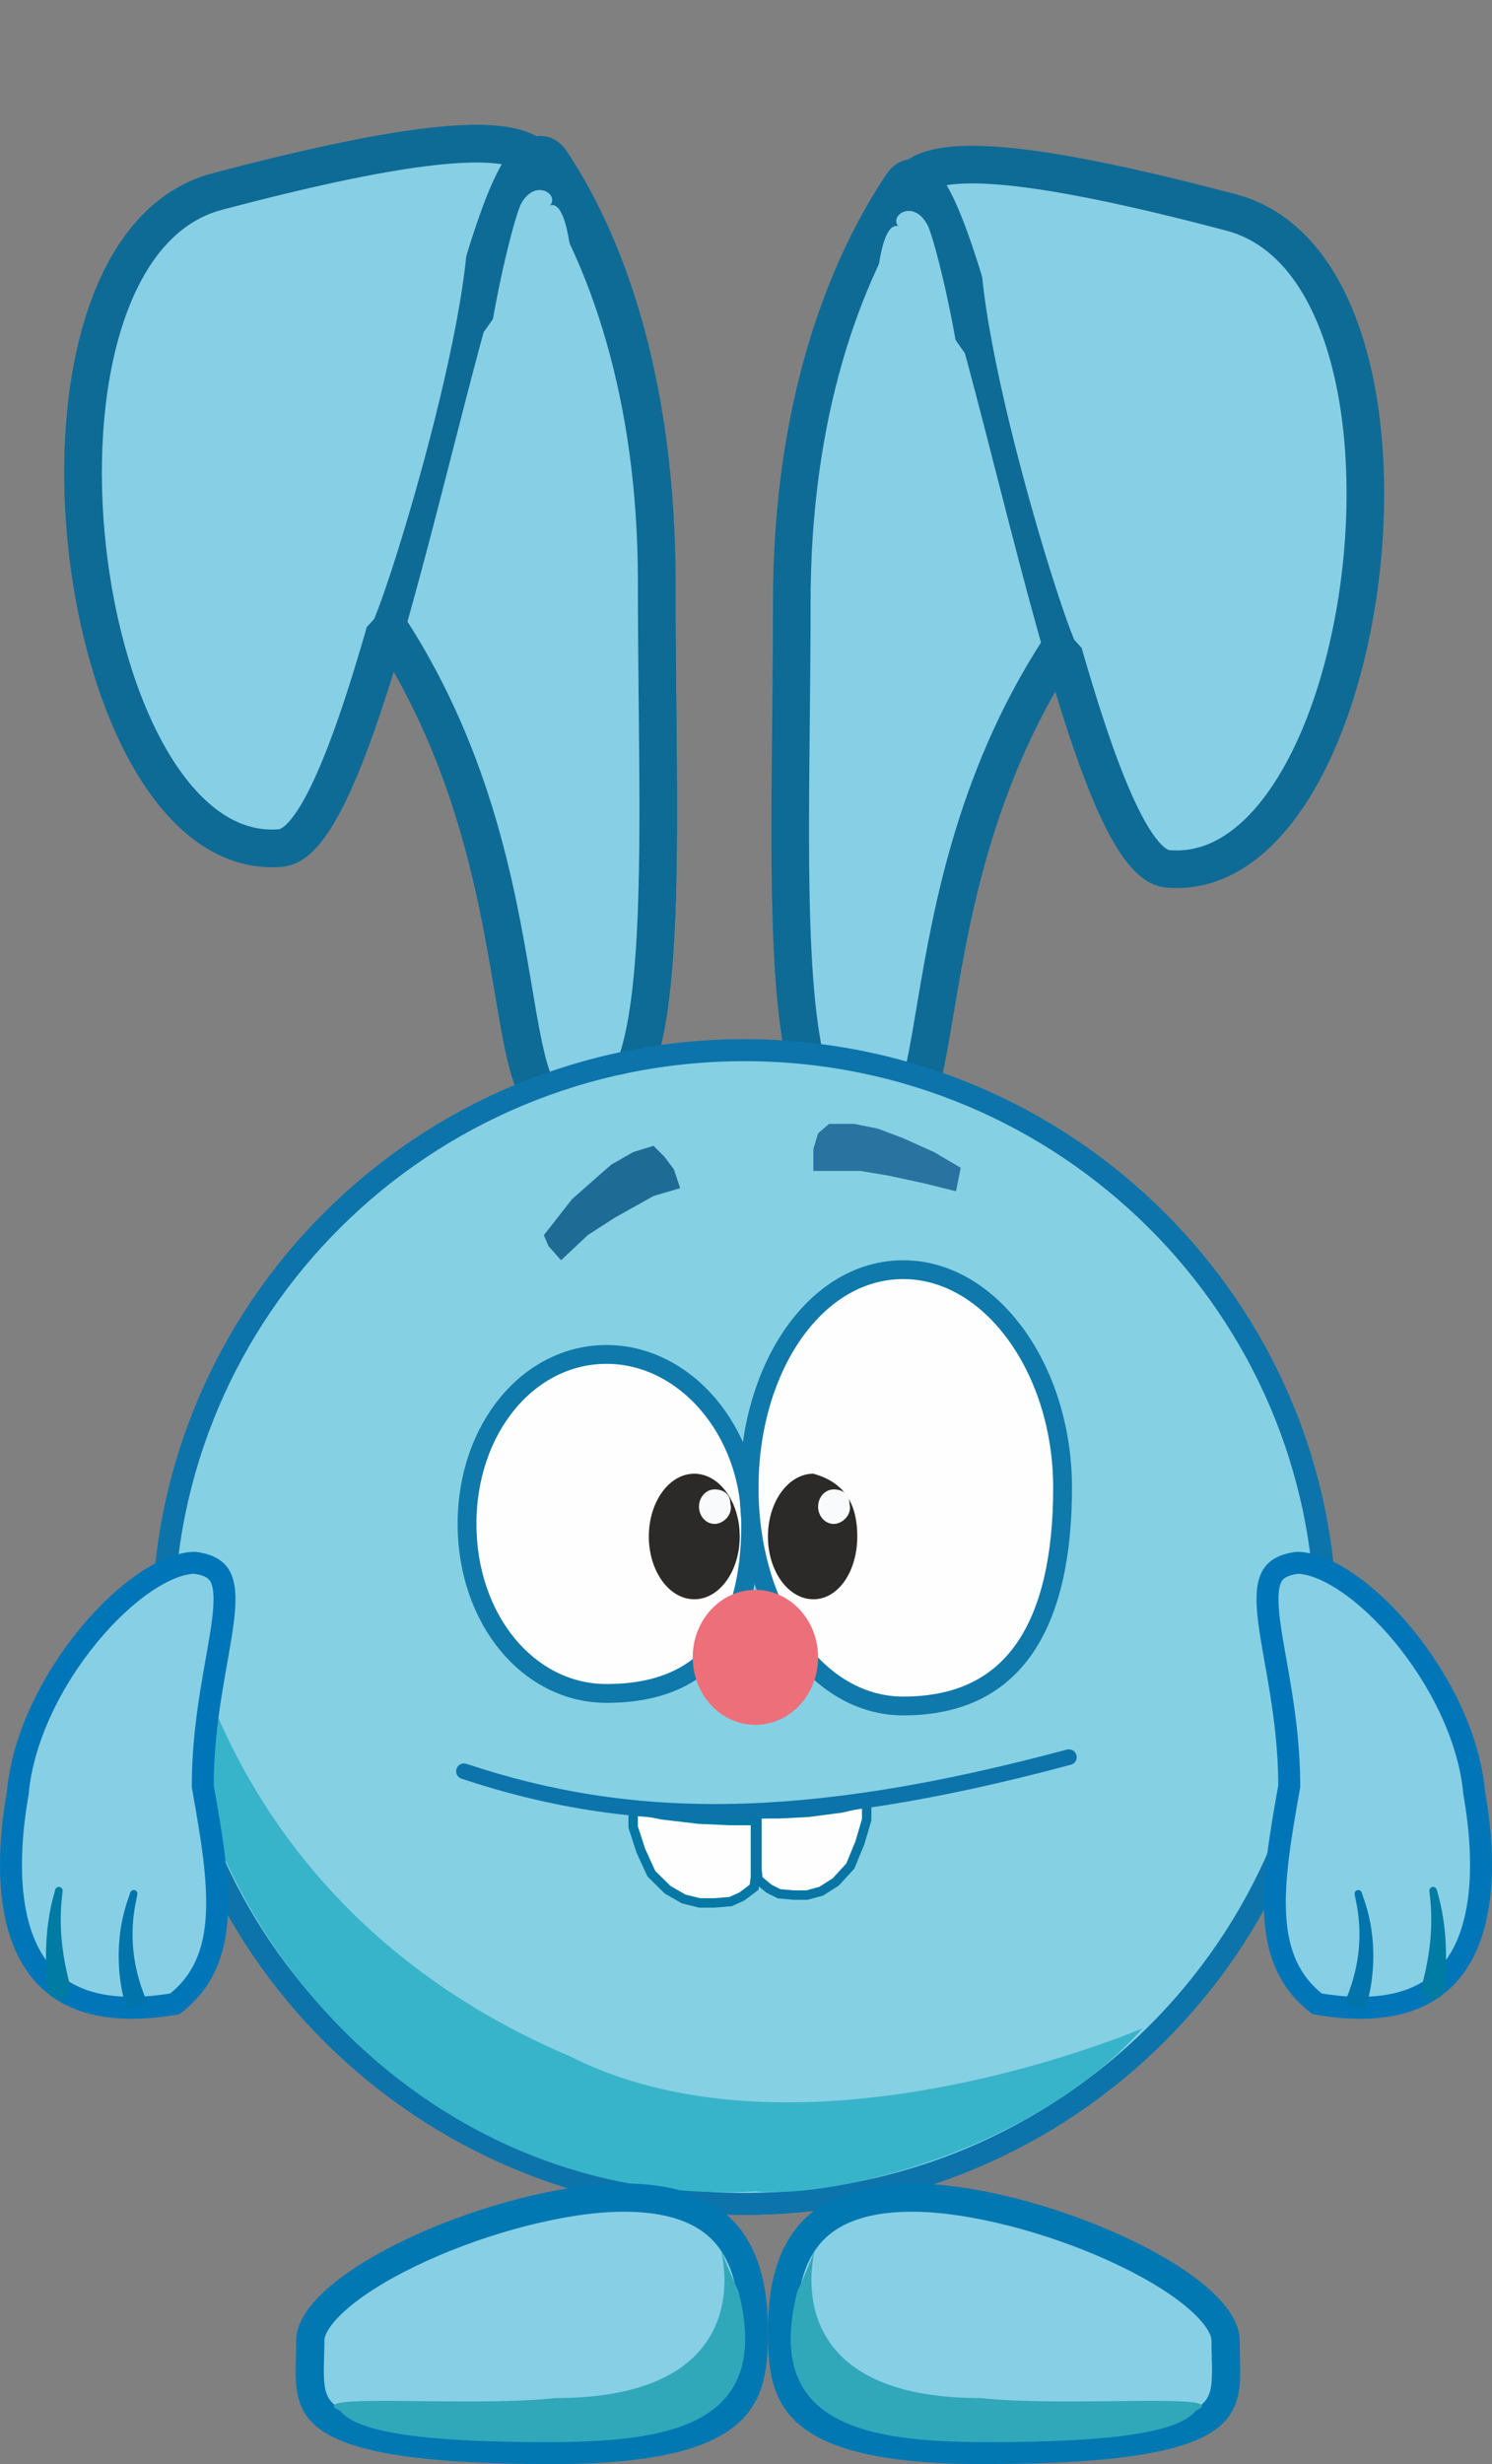 <svg width="476" height="786" viewBox="0 0 476 786" fill="none" xmlns="http://www.w3.org/2000/svg">
<rect x="0" y="0" width="476" height="786" fill="#808080" stroke="none"/>
<g clip-path="url(#clip0_183_1782)">
<path d="M175.948 51.751C156.59 22.651 121.452 267.857 89.5 270.5C23 276 -1.698 79.854 69.349 61.098C297 1 73.974 133.579 121.452 196.24L121.545 196.365L121.633 196.492C150.421 238.803 158.263 283.011 163.438 313.643C164.739 321.354 165.847 328.058 167.066 333.761C168.297 339.518 169.548 343.783 170.981 346.727C172.411 349.664 173.6 350.436 174.296 350.672C175.046 350.926 176.853 351.113 180.673 349.271L183.193 348.055L185.729 349.235C189.841 351.146 192.559 351.24 194.358 350.748C196.107 350.27 197.961 348.973 199.843 346.027C203.844 339.765 206.577 328.254 208.149 311.898C211.261 279.527 209.508 233.281 209.508 185.539C209.508 125.566 195.111 80.559 175.948 51.751Z" fill="#87CFE5" stroke="#0E6B96" stroke-width="12"/>
<path d="M237.5 335C339.975 335 423 417.406 423 519C423 620.594 339.975 703 237.5 703C135.025 703 52 620.594 52 519C52 417.406 135.025 335 237.5 335Z" fill="#86D0E3" stroke="#0C74AB" stroke-width="7"/>
<path d="M364.5 647C330 686 266 701.5 241 699C134 705 53.5 610.895 56 517.5C57.566 459 43 597 182 656C256.5 693.5 364.5 647 364.5 647Z" fill="#37B4CA"/>
<path opacity="0.77" d="M173.5 394L182.5 382.5L195 371.5L202 367.5L208.5 365.5L212 369L215 373L217 379L208.5 381.5L196 388.5L187.5 394L179 402L175 397.5L173.5 394Z" fill="#004F80"/>
<path opacity="0.7" d="M264.5 358.5H272.5L280 360L288 363L298 367.5L306.5 372.5L305 380L295 377.5L283.5 375L274.5 373.5H267.5H259.5V366.5L261 361.5L264.5 358.5Z" fill="#014C83"/>
<g clip-path="url(#clip1_183_1782)">
<path d="M193.5 432.038C218.48 432.038 239.5 456.267 239.5 486.107C239.5 502.944 236.056 516.431 228.771 525.659C221.589 534.757 210.302 540.176 193.5 540.176C168.614 540.176 149 516.541 149 486.107C149 455.673 168.614 432.038 193.5 432.038Z" fill="#FEFEFE" stroke="#0F79AB" stroke-width="6"/>
<path d="M288.176 405.004C301.85 405.004 314.49 412.616 323.821 425.275C333.149 437.929 339 455.44 339 474.592C339 496.166 335.187 513.606 327.027 525.574C319.002 537.346 306.53 544.181 288.176 544.181C274.506 544.181 262.294 536.727 253.386 524.182C244.468 511.624 239 494.106 239 474.592C239 455.079 244.468 437.561 253.386 425.003C262.294 412.458 274.506 405.004 288.176 405.004Z" fill="#FEFEFE" stroke="#0F79AB" stroke-width="6"/>
<path d="M241 550.189C252.046 550.189 261 540.551 261 528.661C261 516.772 252.046 507.134 241 507.134C229.954 507.134 221 516.772 221 528.661C221 540.551 229.954 550.189 241 550.189Z" fill="#ED6F7A"/>
<path d="M273.5 490.112C273.5 501.172 267.508 510.138 259.5 510.138C251.492 510.138 245 501.172 245 490.112C245 479.052 251.492 470.087 259.5 470.087C268.5 472.59 273.5 478.598 273.5 490.112Z" fill="#2B2A28"/>
<path d="M221.5 510.138C229.508 510.138 236 501.172 236 490.112C236 479.052 229.508 470.087 221.5 470.087C213.492 470.087 207 479.052 207 490.112C207 501.172 213.492 510.138 221.5 510.138Z" fill="#2B2A28"/>
<path d="M271 479.599C272 483.103 268.761 486.107 266 486.107C263.239 486.107 261 483.642 261 480.6C261 477.559 263.239 475.093 266 475.093C268.761 475.093 271 476.557 271 479.599Z" fill="#F9FAFB"/>
<path d="M233 479.599C234 483.103 230.761 486.107 228 486.107C225.239 486.107 223 483.642 223 480.6C223 477.559 225.239 475.093 228 475.093C230.761 475.093 233 476.557 233 479.599Z" fill="#F9FAFB"/>
</g>
<path d="M78.35 114.938C87.728 95.792 147.5 49 141 56.5C165.5 49 129.142 173.923 119.404 197.382C82.741 238.645 101.602 186.276 76.015 175.654C50.427 165.032 68.612 138.397 78.35 114.938Z" fill="#87CFE5"/>
<path d="M287.609 59.167C306.967 30.067 340.658 274.524 372.609 277.167C439.109 282.667 463.808 86.521 392.761 67.765C165.109 7.667 388.135 140.246 340.658 202.906L340.564 203.031L340.476 203.159C311.688 245.47 303.846 289.678 298.672 320.31C297.37 328.02 296.262 334.725 295.043 340.428C293.812 346.185 292.562 350.45 291.128 353.394C289.699 356.331 288.509 357.102 287.813 357.339C287.064 357.593 285.257 357.779 281.437 355.938L278.916 354.722L276.381 355.901C272.268 357.813 269.55 357.906 267.751 357.415C266.003 356.937 264.148 355.639 262.266 352.693C258.266 346.432 255.532 334.921 253.96 318.565C250.848 286.193 252.602 239.948 252.602 192.205C252.602 132.233 268.447 87.974 287.609 59.167Z" fill="#87CFE5" stroke="#0E6B96" stroke-width="12"/>
<path d="M383.759 121.605C374.381 102.459 314.609 55.667 321.109 63.167C296.609 55.667 332.967 180.59 342.705 204.049C379.368 245.312 360.508 192.942 386.095 182.321C411.682 171.699 393.497 145.064 383.759 121.605Z" fill="#87CFE5"/>
<path d="M296.109 72.167C291.698 63.202 283.523 68.669 286.609 72.167C274.875 68.758 278.248 157.171 282.811 168.164C300.223 187.403 291.419 162.849 303.765 157.724C316.111 152.599 300.673 83.159 296.109 72.167Z" fill="#87CFE5"/>
<path d="M174.5 52.5C155.142 23.4 121.452 267.857 89.5 270.5C23 276 -1.698 79.854 69.349 61.098C297 1 73.974 133.579 121.452 196.24L121.545 196.365L121.633 196.492C150.421 238.803 158.263 283.011 163.438 313.643C164.739 321.354 165.847 328.058 167.066 333.761C168.297 339.518 169.548 343.783 170.981 346.727C172.411 349.664 173.6 350.436 174.296 350.672C175.046 350.926 176.853 351.113 180.673 349.271L183.193 348.055L185.729 349.235C189.841 351.146 192.559 351.24 194.358 350.748C196.107 350.27 197.961 348.973 199.843 346.027C203.844 339.765 206.577 328.254 208.149 311.898C211.261 279.527 209.508 233.281 209.508 185.539C209.508 125.566 193.662 81.308 174.5 52.5Z" fill="#87CFE5" stroke="#0E6B96" stroke-width="12"/>
<path d="M78.35 114.938C87.728 95.792 147.5 49 141 56.5C165.5 49 129.142 173.923 119.404 197.382C82.741 238.645 101.602 186.276 76.015 175.654C50.427 165.032 68.612 138.397 78.35 114.938Z" fill="#87CFE5"/>
<path d="M166 65.5C170.411 56.535 178.586 62.002 175.5 65.5C187.234 62.091 183.862 150.504 179.298 161.497C161.887 180.736 170.69 156.182 158.344 151.057C145.998 145.932 161.437 76.493 166 65.5Z" fill="#87CFE5"/>
<path d="M237.5 335C339.975 335 423 417.406 423 519C423 620.594 339.975 703 237.5 703C135.025 703 52 620.594 52 519C52 417.406 135.025 335 237.5 335Z" fill="#86D0E3" stroke="#0C74AB" stroke-width="7"/>
<path d="M364.5 647C330 686 266 701.5 241 699C134 705 53.5 610.895 56 517.5C57.566 459 43 597 182 656C256.5 693.5 364.5 647 364.5 647Z" fill="#37B4CA"/>
<path opacity="0.77" d="M173.5 394L182.5 382.5L195 371.5L202 367.5L208.5 365.5L212 369L215 373L217 379L208.5 381.5L196 388.5L187.5 394L179 402L175 397.5L173.5 394Z" fill="#004F80"/>
<path opacity="0.7" d="M264.5 358.5H272.5L280 360L288 363L298 367.5L306.5 372.5L305 380L295 377.5L283.5 375L274.5 373.5H267.5H259.5V366.5L261 361.5L264.5 358.5Z" fill="#014C83"/>
<g clip-path="url(#clip2_183_1782)">
<path d="M193.5 432.038C218.48 432.038 239.5 456.267 239.5 486.107C239.5 502.944 236.056 516.431 228.771 525.659C221.589 534.757 210.302 540.176 193.5 540.176C168.614 540.176 149 516.541 149 486.107C149 455.673 168.614 432.038 193.5 432.038Z" fill="#FEFEFE" stroke="#0F79AB" stroke-width="6"/>
<path d="M288.176 405.004C301.85 405.004 314.49 412.616 323.821 425.275C333.149 437.929 339 455.44 339 474.592C339 496.166 335.187 513.606 327.027 525.574C319.002 537.346 306.53 544.181 288.176 544.181C274.506 544.181 262.294 536.727 253.386 524.182C244.468 511.624 239 494.106 239 474.592C239 455.079 244.468 437.561 253.386 425.003C262.294 412.458 274.506 405.004 288.176 405.004Z" fill="#FEFEFE" stroke="#0F79AB" stroke-width="6"/>
<path d="M241 550.189C252.046 550.189 261 540.551 261 528.661C261 516.772 252.046 507.134 241 507.134C229.954 507.134 221 516.772 221 528.661C221 540.551 229.954 550.189 241 550.189Z" fill="#ED6F7A"/>
<path d="M273.5 490.112C273.5 501.172 267.508 510.138 259.5 510.138C251.492 510.138 245 501.172 245 490.112C245 479.052 251.492 470.087 259.5 470.087C268.5 472.59 273.5 478.598 273.5 490.112Z" fill="#2B2A28"/>
<path d="M221.5 510.138C229.508 510.138 236 501.172 236 490.112C236 479.052 229.508 470.087 221.5 470.087C213.492 470.087 207 479.052 207 490.112C207 501.172 213.492 510.138 221.5 510.138Z" fill="#2B2A28"/>
<path d="M271 479.599C272 483.103 268.761 486.107 266 486.107C263.239 486.107 261 483.642 261 480.6C261 477.559 263.239 475.093 266 475.093C268.761 475.093 271 476.557 271 479.599Z" fill="#F9FAFB"/>
<path d="M233 479.599C234 483.103 230.761 486.107 228 486.107C225.239 486.107 223 483.642 223 480.6C223 477.559 225.239 475.093 228 475.093C230.761 475.093 233 476.557 233 479.599Z" fill="#F9FAFB"/>
</g>
<g clip-path="url(#clip3_183_1782)">
<path d="M199 700.999C217.453 700.999 227.418 706.775 232.985 714.29C238.752 722.075 240.5 732.635 240.5 743.499C240.5 754.728 239.623 763.379 232.348 769.751C224.743 776.414 209.12 781.499 176.501 781.499C154.107 781.499 138.008 780.43 126.449 778.532C114.816 776.621 108.242 773.938 104.485 771.063C100.994 768.391 99.645 765.331 99.114 761.491C98.834 759.465 98.79 757.237 98.832 754.692C98.871 752.3 99.001 749.303 99.001 746.499C99.001 743.009 101.71 738.247 108.266 732.68C114.594 727.306 123.607 721.957 134.019 717.205C154.892 707.676 180.368 700.999 199 700.999Z" fill="#87CFE5" stroke="#0178B2" stroke-width="9"/>
<path d="M235.614 730.95C246.614 773.95 213.16 778.999 174.5 778.999C135.84 778.999 114 775.999 108.5 768.999C95.501 762.999 149.115 767.95 177.114 764.95C262.114 764.95 216 687.999 235.614 730.95Z" fill="#31A7BA"/>
</g>
<g clip-path="url(#clip4_183_1782)">
<path d="M291 700.999C272.547 700.999 262.582 706.775 257.015 714.29C251.248 722.075 249.5 732.635 249.5 743.499C249.5 754.728 250.377 763.379 257.652 769.751C265.257 776.414 280.88 781.499 313.499 781.499C335.893 781.499 351.992 780.43 363.551 778.532C375.184 776.621 381.758 773.938 385.515 771.063C389.006 768.391 390.355 765.331 390.886 761.491C391.166 759.465 391.21 757.237 391.168 754.692C391.129 752.3 390.999 749.303 390.999 746.499C390.999 743.009 388.29 738.247 381.734 732.68C375.406 727.306 366.393 721.957 355.981 717.205C335.108 707.676 309.632 700.999 291 700.999Z" fill="#87CFE5" stroke="#0178B2" stroke-width="9"/>
<path d="M254.386 730.95C243.386 773.95 276.84 778.999 315.5 778.999C354.16 778.999 376 775.999 381.5 768.999C394.5 762.999 340.885 767.95 312.886 764.95C227.886 764.95 274 687.999 254.386 730.95Z" fill="#31A7BA"/>
</g>
<path d="M211.168 578.888L211.236 578.902L211.306 578.91L222.806 580.268L222.865 580.275L222.925 580.278L232.925 580.731L232.963 580.733H241V598.772L240.58 602L236.675 604.949L233.082 606.575L227.929 607H223.201L218.114 605.743L212.971 602.778L207.785 597.654L204.418 590.249L202 582.8V577L211.168 578.888Z" fill="#FEFEFE" stroke="#0578A5" stroke-width="3"/>
<path d="M268.38 576.721L268.312 576.737L268.241 576.747L257.837 578.102L257.777 578.11L257.718 578.113L248.67 578.565L248.633 578.567H241.5V596.42L241.873 599.578L245.349 602.472L248.561 604.078L253.19 604.499H257.441L262.007 603.253L266.626 600.317L271.287 595.235L274.319 587.876L276.5 580.465V574.876L268.38 576.721Z" fill="#FEFEFE" stroke="#0875A4" stroke-width="3"/>
<path d="M148.022 565C200.5 582.5 255.528 583.466 341 560.5" stroke="#0C74AB" stroke-width="5" stroke-linecap="round"/>
<g clip-path="url(#clip5_183_1782)">
<path d="M62.086 498.503C67.34 499.179 69.465 501.071 70.521 503.433C71.807 506.308 71.922 510.71 71.105 517.198C69.548 529.564 64.69 548.262 64.69 569.5V569.808L64.744 570.112C67.514 585.727 69.914 599.653 69.135 611.584C68.387 623.031 64.735 632.272 55.757 639.195C42.581 641.442 32.686 640.532 25.323 637.641C17.88 634.718 12.744 629.665 9.309 623.176C2.304 609.938 2.37 590.678 5.638 572.107L5.664 571.964L5.677 571.821C7.294 554.223 16.639 535.742 28.303 521.603C34.115 514.559 40.406 508.711 46.431 504.654C52.432 500.612 57.841 498.567 62.086 498.503Z" fill="#87CFE5" stroke="#0076B8" stroke-width="7"/>
<path d="M43.818 604.292C43.876 604.007 43.815 603.702 43.658 603.446C43.5 603.191 43.26 603.006 42.979 602.93C42.699 602.853 42.398 602.891 42.133 603.032C41.868 603.173 41.66 603.405 41.566 603.68C41.365 604.273 41.172 604.849 40.98 605.444C37.184 615.888 36.896 628.281 39.901 639.239C40.054 639.864 40.203 640.457 40.367 641.08C42.584 640.351 44.8 639.622 47.017 638.893C46.791 638.33 46.579 637.796 46.363 637.233C42.318 627.33 41.14 616.835 43.466 606.08C43.58 605.479 43.694 604.895 43.818 604.292Z" fill="#0074AB"/>
<path d="M19.975 603.224C20.007 602.93 19.916 602.625 19.734 602.378C19.552 602.132 19.293 601.963 19.003 601.908C18.713 601.853 18.411 601.915 18.151 602.078C17.891 602.241 17.695 602.491 17.617 602.776C17.478 603.295 17.347 603.786 17.213 604.307C14.652 613.403 14.189 623.556 15.112 632.991C15.155 633.527 15.196 634.038 15.242 634.573C15.32 635.528 15.776 636.382 16.552 636.941C17.325 637.5 18.353 637.718 19.369 637.554C20.386 637.39 21.293 636.859 21.851 636.086C22.411 635.311 22.576 634.357 22.35 633.427C22.227 632.916 22.109 632.429 21.989 631.92C19.718 622.923 18.729 614.072 19.813 604.769C19.865 604.245 19.916 603.749 19.975 603.224Z" fill="#007BA4"/>
</g>
<g clip-path="url(#clip6_183_1782)">
<path d="M413.915 498.503C408.661 499.179 406.536 501.07 405.48 503.433C404.194 506.307 404.079 510.71 404.896 517.197C406.453 529.563 411.311 548.261 411.311 569.5V569.808L411.257 570.111C408.486 585.727 406.087 599.653 406.866 611.584C407.614 623.031 411.266 632.272 420.244 639.195C433.42 641.442 443.315 640.532 450.678 637.641C458.121 634.718 463.257 629.665 466.692 623.176C473.697 609.938 473.631 590.677 470.362 572.106L470.337 571.964L470.324 571.82C468.707 554.223 459.362 535.742 447.697 521.603C441.886 514.558 435.595 508.711 429.57 504.653C423.568 500.612 418.16 498.567 413.915 498.503Z" fill="#87CFE5" stroke="#0076B8" stroke-width="7"/>
<path d="M432.183 604.292C432.125 604.007 432.187 603.702 432.343 603.446C432.501 603.191 432.741 603.006 433.022 602.93C433.302 602.853 433.603 602.891 433.868 603.032C434.133 603.173 434.341 603.405 434.435 603.68C434.636 604.273 434.829 604.849 435.021 605.444C438.817 615.888 439.105 628.281 436.1 639.239C435.947 639.864 435.798 640.457 435.634 641.08C433.417 640.351 431.201 639.622 428.984 638.893C429.21 638.33 429.422 637.796 429.638 637.233C433.683 627.33 434.861 616.835 432.535 606.08C432.421 605.479 432.307 604.895 432.183 604.292Z" fill="#0074AB"/>
<path d="M456.026 603.224C455.994 602.93 456.085 602.625 456.267 602.378C456.449 602.132 456.708 601.963 456.998 601.908C457.288 601.853 457.59 601.915 457.85 602.078C458.11 602.241 458.306 602.491 458.384 602.776C458.523 603.295 458.654 603.786 458.787 604.307C461.349 613.403 461.812 623.556 460.889 632.991C460.846 633.527 460.805 634.038 460.759 634.573C460.68 635.528 460.225 636.382 459.449 636.941C458.676 637.5 457.648 637.718 456.632 637.554C455.615 637.39 454.708 636.859 454.15 636.086C453.59 635.311 453.425 634.357 453.651 633.427C453.774 632.916 453.892 632.429 454.012 631.92C456.283 622.923 457.272 614.072 456.188 604.769C456.136 604.245 456.085 603.749 456.026 603.224Z" fill="#007BA4"/>
</g>
</g>
<defs>
<clipPath id="clip0_183_1782">
<rect width="476" height="786" fill="white"/>
</clipPath>
<clipPath id="clip1_183_1782">
<rect width="196" height="148.189" fill="white" transform="translate(146 402)"/>
</clipPath>
<clipPath id="clip2_183_1782">
<rect width="196" height="148.189" fill="white" transform="translate(146 402)"/>
</clipPath>
<clipPath id="clip3_183_1782">
<rect width="151" height="90" fill="white" transform="translate(94 695.999)"/>
</clipPath>
<clipPath id="clip4_183_1782">
<rect width="151" height="90" fill="white" transform="matrix(-1 0 0 1 396 695.999)"/>
</clipPath>
<clipPath id="clip5_183_1782">
<rect width="76" height="149" fill="white" transform="translate(0 495)"/>
</clipPath>
<clipPath id="clip6_183_1782">
<rect width="76" height="149" fill="white" transform="matrix(-1 0 0 1 476.001 495)"/>
</clipPath>
</defs>
</svg>
